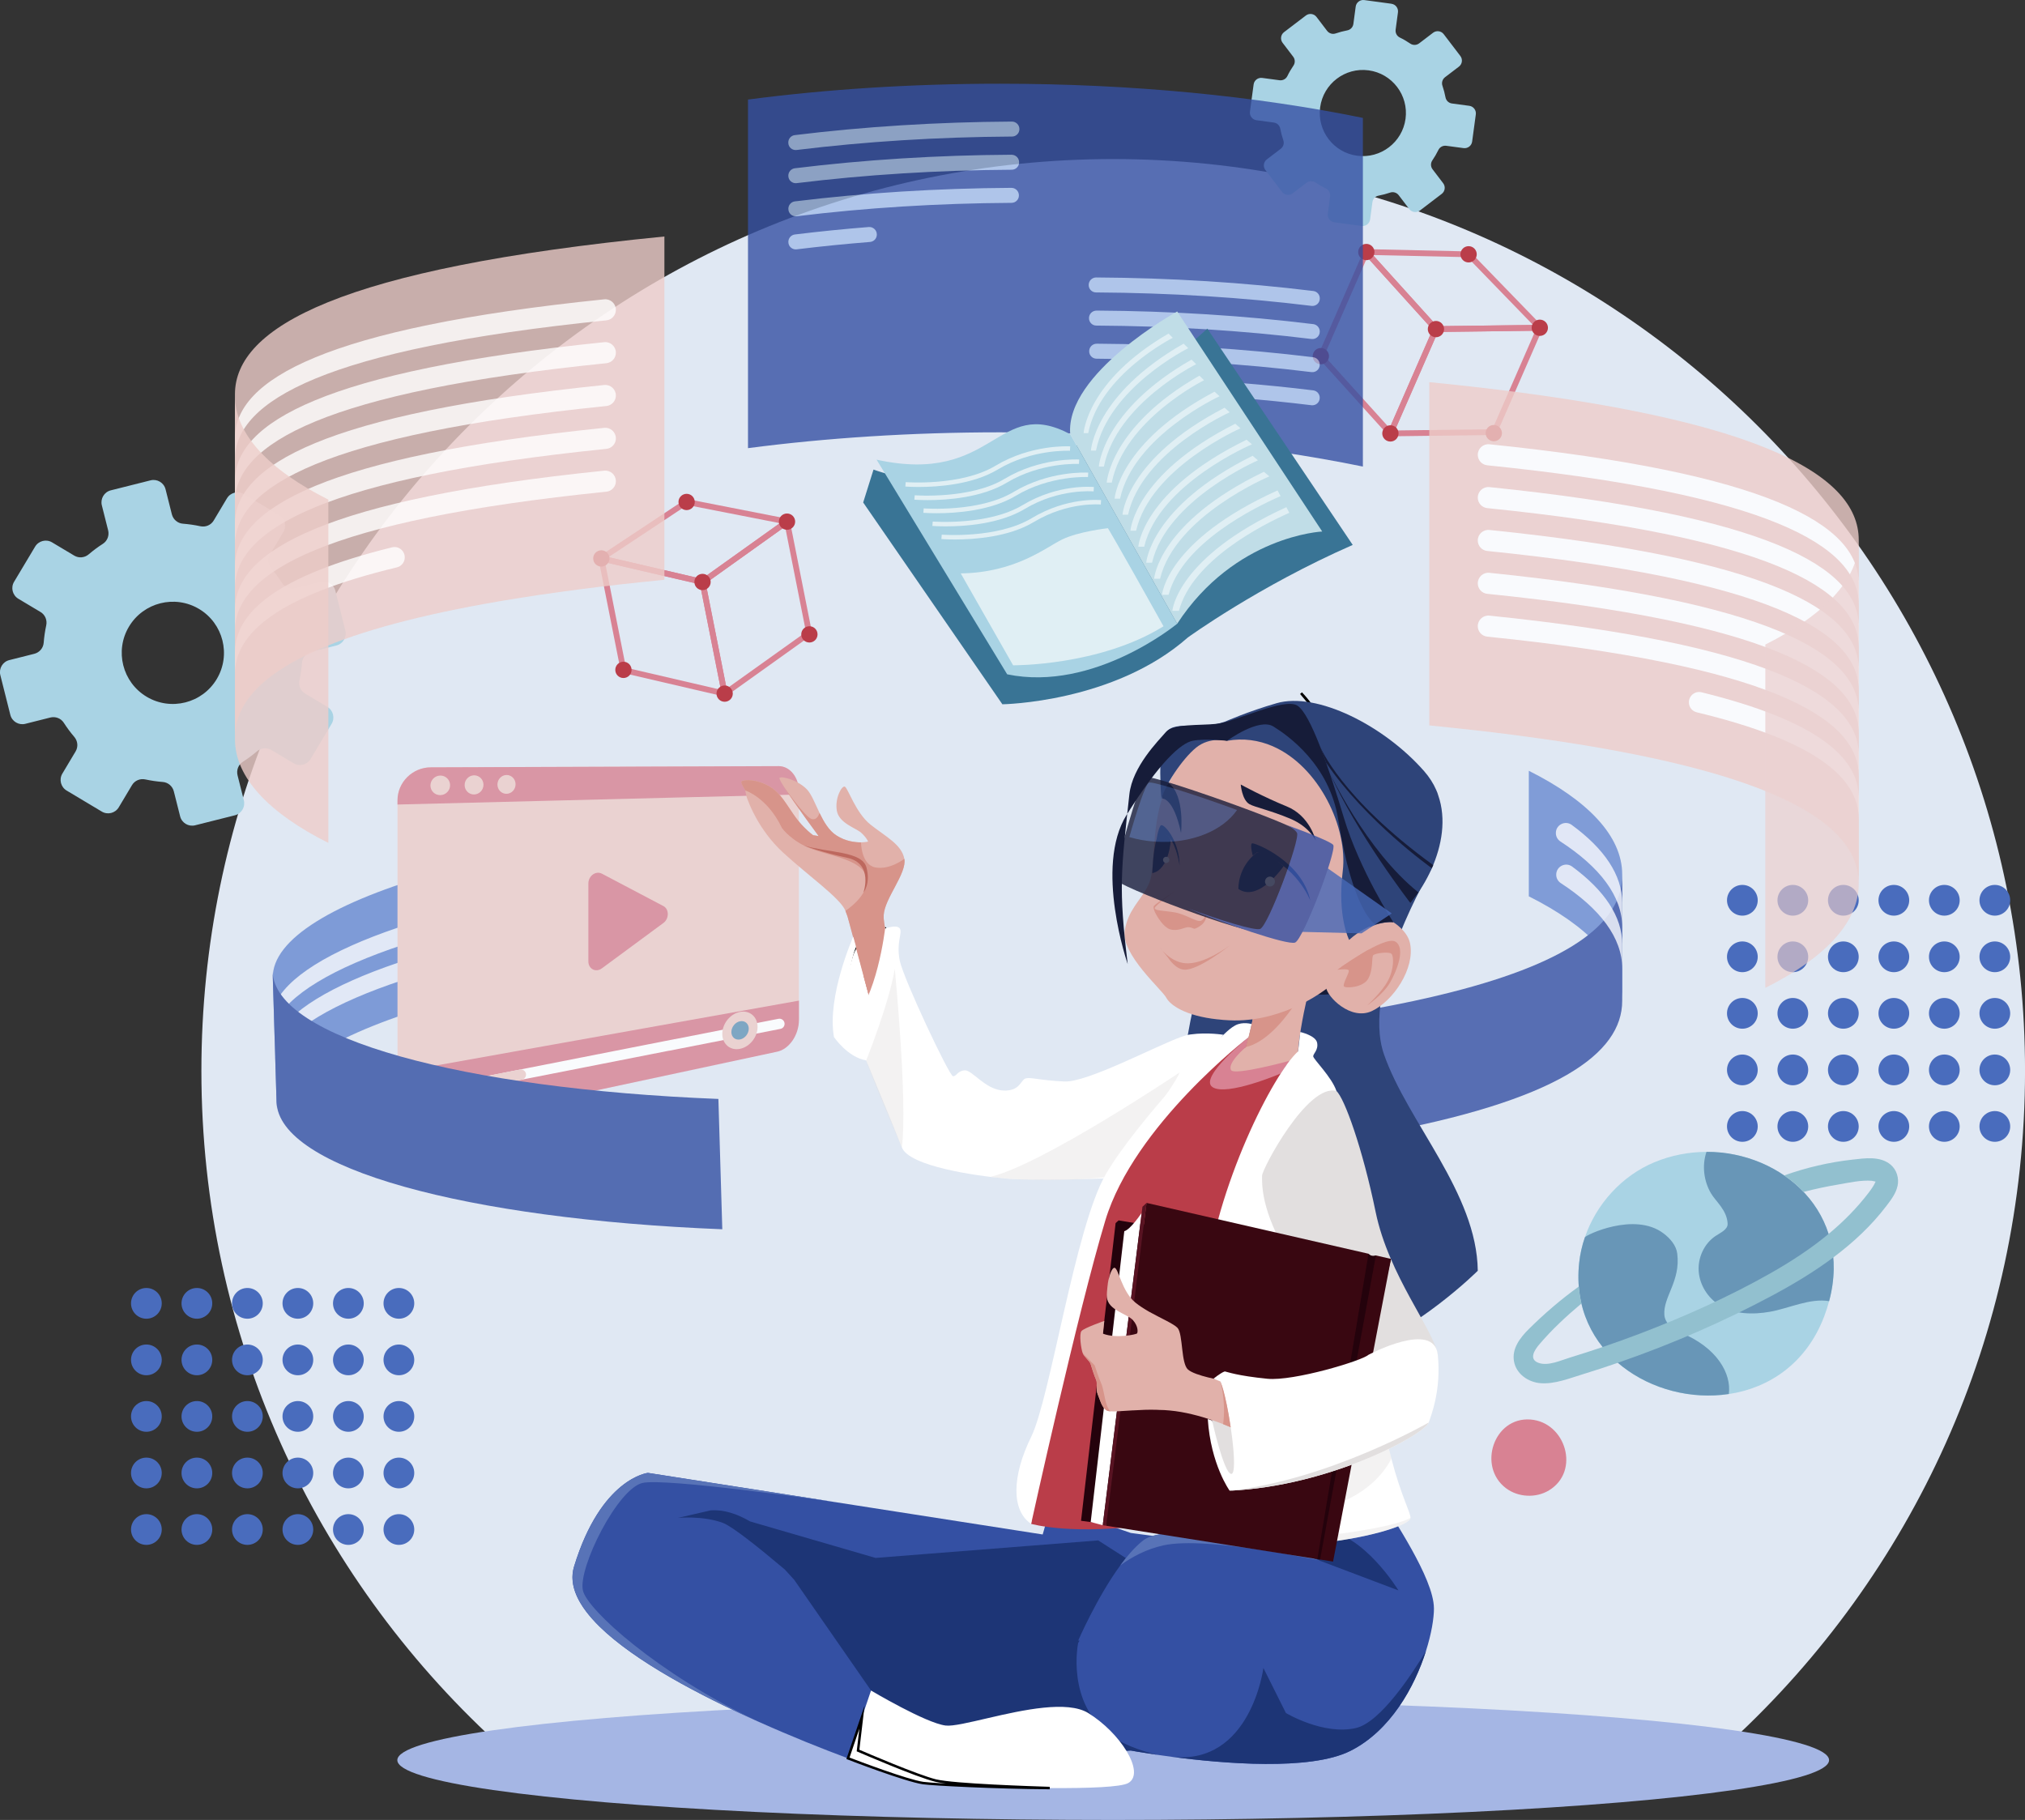 <?xml version="1.0" encoding="UTF-8"?><svg xmlns="http://www.w3.org/2000/svg" viewBox="0 0 611.43 549.54"><rect x="0" y="0" width="611.43" height="549.54" fill="#333333" stroke="none"/><defs><style>.cls-1{fill:#6896b7;}.cls-2{fill:#6889d0;}.cls-3,.cls-4{fill:#fff;}.cls-5{fill:#edcdc9;}.cls-6,.cls-7{fill:#ba3d49;}.cls-8{fill:#92c0cf;}.cls-9{fill:#a5b6e4;}.cls-10{fill:#a9d3e4;}.cls-11{fill:#a3bde7;}.cls-12{fill:#c0dde7;}.cls-13,.cls-14{fill:#d88293;}.cls-15{fill:#e0eff4;}.cls-16{fill:#e1b1aa;}.cls-17{fill:#e0e8f3;}.cls-18,.cls-19{fill:#d7948a;}.cls-20,.cls-21{fill:#161c39;}.cls-22{fill:#1d3576;}.cls-23{fill:#4668b7;}.cls-24{fill:#3450a3;}.cls-25{fill:#2e4479;}.cls-26{fill:#397495;}.cls-27{fill:#5873b7;}.cls-28{fill:#496cbd;}.cls-29{mix-blend-mode:color-dodge;}.cls-30{opacity:.81;}.cls-31{opacity:.8;}.cls-32{fill:#390711;}.cls-32,.cls-33,.cls-34,.cls-21,.cls-35,.cls-19,.cls-14,.cls-36,.cls-7,.cls-4{fill-rule:evenodd;}.cls-33{fill:#581322;}.cls-34{fill:#24020c;}.cls-35{fill:#e2dfdf;}.cls-36{fill:#bd685e;}.cls-37{isolation:isolate;}.cls-38{mix-blend-mode:multiply;opacity:.4;}</style></defs><g class="cls-37"><g id="Layer_2"><g id="Articles"><path class="cls-17" d="m149.53,525.76h373.2c54.54-50.31,88.71-122.37,88.71-202.42,0-152.05-123.26-275.31-275.31-275.31S60.81,171.29,60.81,323.34c0,80.05,34.17,152.12,88.71,202.42Z"/><circle class="cls-28" cx="526.09" cy="271.84" r="4.64"/><circle class="cls-28" cx="526.09" cy="288.91" r="4.64"/><circle class="cls-28" cx="526.09" cy="305.98" r="4.64"/><circle class="cls-28" cx="526.09" cy="323.06" r="4.64"/><circle class="cls-28" cx="526.09" cy="340.13" r="4.64"/><circle class="cls-28" cx="541.33" cy="271.84" r="4.64"/><circle class="cls-28" cx="541.33" cy="288.91" r="4.64"/><circle class="cls-28" cx="541.33" cy="305.98" r="4.64"/><circle class="cls-28" cx="541.33" cy="323.06" r="4.64"/><circle class="cls-28" cx="541.33" cy="340.13" r="4.64"/><circle class="cls-28" cx="556.58" cy="271.84" r="4.64"/><circle class="cls-28" cx="556.58" cy="288.91" r="4.64"/><circle class="cls-28" cx="556.58" cy="305.98" r="4.64"/><circle class="cls-28" cx="556.58" cy="323.06" r="4.64"/><circle class="cls-28" cx="556.58" cy="340.13" r="4.64"/><circle class="cls-28" cx="571.83" cy="271.84" r="4.64"/><circle class="cls-28" cx="571.83" cy="288.91" r="4.64"/><circle class="cls-28" cx="571.83" cy="305.98" r="4.64"/><circle class="cls-28" cx="571.83" cy="323.06" r="4.64"/><circle class="cls-28" cx="571.83" cy="340.13" r="4.64"/><circle class="cls-28" cx="587.07" cy="271.84" r="4.64"/><circle class="cls-28" cx="587.07" cy="288.91" r="4.64"/><circle class="cls-28" cx="587.07" cy="305.98" r="4.64"/><circle class="cls-28" cx="587.07" cy="323.06" r="4.64"/><circle class="cls-28" cx="587.07" cy="340.13" r="4.64"/><circle class="cls-28" cx="602.32" cy="271.84" r="4.64"/><circle class="cls-28" cx="602.32" cy="288.91" r="4.64"/><circle class="cls-28" cx="602.32" cy="305.98" r="4.64"/><circle class="cls-28" cx="602.32" cy="323.06" r="4.64"/><circle class="cls-28" cx="602.32" cy="340.13" r="4.64"/><ellipse class="cls-9" cx="336.12" cy="531.48" rx="216.15" ry="18.06"/><circle class="cls-28" cx="44.2" cy="393.55" r="4.64"/><circle class="cls-28" cx="44.2" cy="410.62" r="4.64"/><circle class="cls-28" cx="44.2" cy="427.69" r="4.64"/><circle class="cls-28" cx="44.2" cy="444.77" r="4.64"/><circle class="cls-28" cx="44.2" cy="461.84" r="4.64"/><circle class="cls-28" cx="59.45" cy="393.55" r="4.64"/><circle class="cls-28" cx="59.45" cy="410.62" r="4.64"/><circle class="cls-28" cx="59.45" cy="427.69" r="4.64"/><circle class="cls-28" cx="59.45" cy="444.77" r="4.64"/><circle class="cls-28" cx="59.45" cy="461.84" r="4.64"/><circle class="cls-28" cx="74.7" cy="393.55" r="4.64"/><circle class="cls-28" cx="74.7" cy="410.62" r="4.64"/><circle class="cls-28" cx="74.7" cy="427.69" r="4.64"/><circle class="cls-28" cx="74.7" cy="444.77" r="4.64"/><circle class="cls-28" cx="74.7" cy="461.84" r="4.64"/><circle class="cls-28" cx="89.94" cy="393.55" r="4.64"/><circle class="cls-28" cx="89.94" cy="410.62" r="4.64"/><circle class="cls-28" cx="89.94" cy="427.69" r="4.64"/><circle class="cls-28" cx="89.94" cy="444.77" r="4.64"/><circle class="cls-28" cx="89.94" cy="461.84" r="4.64"/><circle class="cls-28" cx="105.19" cy="393.55" r="4.64"/><circle class="cls-28" cx="105.19" cy="410.62" r="4.64"/><circle class="cls-28" cx="105.19" cy="427.69" r="4.64"/><circle class="cls-28" cx="105.19" cy="444.77" r="4.64"/><circle class="cls-28" cx="105.19" cy="461.84" r="4.64"/><circle class="cls-28" cx="120.44" cy="393.55" r="4.64"/><circle class="cls-28" cx="120.44" cy="410.62" r="4.64"/><circle class="cls-28" cx="120.44" cy="427.69" r="4.64"/><circle class="cls-28" cx="120.44" cy="444.77" r="4.64"/><circle class="cls-28" cx="120.44" cy="461.84" r="4.64"/><path class="cls-13" d="m219.92,210.6l-32.41-7.54-7.06-35.6,32.41,7.54,7.06,35.6Zm-30.92-8.99l28.67,6.67-6.31-31.83-28.67-6.67,6.31,31.83Z"/><path class="cls-13" d="m218.21,210.94l-7.06-35.6,27.08-19.34,7.06,35.6-27.08,19.34Zm-5.12-34.83l6.31,31.83,23.96-17.11-6.31-31.83-23.96,17.11Z"/><path class="cls-13" d="m212.3,176.67l-32.9-7.66,27.74-18.38,32.66,6.4-27.49,19.63Zm-28.56-8.44l28.18,6.56,23.55-16.82-27.97-5.48-23.76,15.74Z"/><circle class="cls-6" cx="207.32" cy="151.57" r="2.46"/><circle class="cls-6" cx="237.63" cy="157.51" r="2.46"/><circle class="cls-6" cx="244.39" cy="191.55" r="2.46"/><circle class="cls-6" cx="218.8" cy="209.44" r="2.46"/><circle class="cls-6" cx="212.12" cy="175.73" r="2.46"/><circle class="cls-6" cx="181.57" cy="168.62" r="2.46"/><circle class="cls-6" cx="188.24" cy="202.27" r="2.46"/><path class="cls-13" d="m420.08,132.46l-22.31-24.69,14.52-33.26,22.31,24.69-14.52,33.26Zm-20.25-25.03l19.74,21.85,12.99-29.74-19.74-21.85-12.99,29.74Z"/><path class="cls-13" d="m418.48,131.76l14.52-33.26,33.28-.42-14.52,33.26-33.28.42Zm15.67-31.52l-12.99,29.74,29.44-.37,12.99-29.74-29.44.37Z"/><path class="cls-13" d="m433.19,100.25l-22.65-25.07,33.27.75,23.16,23.89-33.78.43Zm-18.63-23.23l19.4,21.47,28.93-.37-19.84-20.47-28.49-.64Z"/><circle class="cls-6" cx="443.43" cy="76.79" r="2.46"/><circle class="cls-6" cx="464.93" cy="98.97" r="2.46"/><circle class="cls-6" cx="451.04" cy="130.78" r="2.46"/><circle class="cls-6" cx="419.82" cy="130.87" r="2.46"/><circle class="cls-6" cx="433.57" cy="99.37" r="2.46"/><circle class="cls-6" cx="412.55" cy="76.1" r="2.46"/><circle class="cls-6" cx="398.82" cy="107.54" r="2.46"/><g class="cls-30"><path class="cls-2" d="m82.37,295.38s0,.06.01.09l1.18,39.24c-.35-11.82,18.75-23.13,50.16-32.01l-1.18-39.34c-31.42,8.87-50.53,20.19-50.17,32.01Z"/><g class="cls-31"><path class="cls-3" d="m120.05,280.13c-20.47,6.95-33.81,15.07-37.24,23.6.07,1.76.12,3.53.16,5.29,3.81-8.61,17.7-16.79,38.8-23.76,1.14-.38,1.91-1.46,1.88-2.66h0c-.06-1.82-1.87-3.07-3.6-2.48Z"/></g><g class="cls-31"><path class="cls-3" d="m120.05,290.74c-19.98,6.79-33.14,14.69-36.95,23,.01,1.86,0,3.72,0,5.58,4.02-8.49,17.83-16.56,38.67-23.43,1.14-.38,1.91-1.46,1.88-2.66h0c-.06-1.83-1.87-3.07-3.6-2.48Z"/></g><path class="cls-5" d="m241.22,238.94v68.43c0,4.21-2.71,8.21-6.11,8.94l-105.04,22.48c-5.5,1.18-10.05-2.31-10.05-7.81v-89.3c0-5.5,4.55-9.97,10.05-9.99l105.04-.36c3.4-.01,6.11,3.4,6.11,7.61Z"/><path class="cls-13" d="m241.22,238.94v.95l-121.2,3.04v-1.24c0-5.5,4.55-9.97,10.05-9.99l105.04-.36c3.4-.01,6.11,3.4,6.11,7.61Z"/><path class="cls-5" d="m135.9,237.1c0,1.62-1.31,2.96-2.95,2.99-1.64.03-2.98-1.27-2.98-2.91s1.34-2.98,2.98-3c1.63-.01,2.95,1.29,2.95,2.91Z"/><path class="cls-5" d="m145.98,236.96c0,1.59-1.26,2.9-2.83,2.93-1.58.03-2.86-1.25-2.86-2.85s1.29-2.92,2.86-2.93c1.57-.01,2.83,1.26,2.83,2.85Z"/><path class="cls-5" d="m155.67,236.82c0,1.56-1.21,2.84-2.72,2.87-1.51.03-2.75-1.22-2.75-2.8s1.23-2.86,2.75-2.88c1.5-.01,2.72,1.24,2.72,2.8Z"/><path class="cls-13" d="m181.73,263.8l18.6,9.8c1.74.92,1.74,3.8,0,5.08l-18.6,13.72c-1.83,1.35-4.08.19-4.08-2.11v-23.51c0-2.31,2.25-3.94,4.08-2.97Z"/><path class="cls-13" d="m234.66,317.56l-103.87,22.23c-5.89,1.26-10.76-2.48-10.76-8.38v-7.6l121.2-21.67v5.83c0,4.52-2.91,8.81-6.56,9.59Z"/><path class="cls-3" d="m236.87,308.85c-.17-.84-.98-1.38-1.82-1.22l-31.31,6.15s0-.02,0-.02l-59.56,11.72c-.84.16-1.39.98-1.22,1.82.15.74.79,1.25,1.52,1.25.1,0,.2,0,.3-.03l57.22-11.26s0,.01,0,.02l33.65-6.61c.84-.16,1.39-.98,1.22-1.82Z"/><path class="cls-5" d="m129.48,331.49c-.73,0-1.37-.51-1.52-1.25-.16-.84.38-1.65,1.22-1.82l27.8-5.46c.84-.17,1.65.38,1.82,1.22.16.84-.38,1.65-1.22,1.82l-27.8,5.46c-.1.02-.2.03-.3.03Z"/><path class="cls-5" d="m228.74,310.08c0,3.04-2.34,6-5.27,6.61-2.96.62-5.38-1.4-5.38-4.52s2.43-6.08,5.38-6.63c2.92-.54,5.27,1.5,5.27,4.54Z"/><path class="cls-1" d="m226.08,310.6c0,1.51-1.16,2.97-2.61,3.26-1.45.29-2.64-.7-2.64-2.23s1.18-2.99,2.64-3.26c1.44-.28,2.61.73,2.61,2.23Z"/><path class="cls-24" d="m82.32,293.39l1.18,39.34c.6,20.1,57.37,35.37,134.59,38.45l-1.18-39.35c-77.22-3.07-133.99-18.35-134.59-38.44Z"/></g><path class="cls-10" d="m84.26,155.54l-10.62-6.35c-1.77-1.06-4.06-.48-5.12,1.29l-4,6.7c-.83,1.39-2.45,2.06-4.03,1.72-1.75-.38-3.5-.63-5.27-.77-1.6-.12-2.94-1.28-3.33-2.84l-1.9-7.54c-.5-2-2.53-3.21-4.53-2.71l-12,3.02c-2,.5-3.21,2.53-2.71,4.53l1.9,7.54c.39,1.56-.23,3.21-1.59,4.08-1.49.95-2.91,2.01-4.27,3.17-1.23,1.05-2.98,1.22-4.37.39l-6.7-4c-1.77-1.06-4.06-.48-5.12,1.29l-6.35,10.62c-1.06,1.77-.48,4.06,1.29,5.12l6.7,4c1.39.83,2.06,2.45,1.72,4.03-.38,1.75-.63,3.5-.77,5.26-.12,1.6-1.28,2.94-2.84,3.33l-7.54,1.9c-2,.5-3.21,2.53-2.71,4.53l3.02,12c.5,2,2.53,3.21,4.53,2.71l7.54-1.9c1.56-.39,3.21.23,4.08,1.59.95,1.49,2.01,2.91,3.17,4.27,1.05,1.23,1.22,2.98.39,4.37l-4,6.7c-1.06,1.77-.48,4.06,1.29,5.12l10.62,6.35c1.77,1.06,4.06.48,5.12-1.29l4-6.7c.83-1.39,2.45-2.06,4.03-1.72,1.75.38,3.5.63,5.27.77,1.6.12,2.94,1.28,3.33,2.84l1.9,7.53c.5,2,2.53,3.21,4.53,2.71l12-3.02c2-.5,3.21-2.53,2.71-4.53l-1.9-7.54c-.39-1.56.23-3.21,1.59-4.08,1.49-.95,2.91-2.01,4.27-3.17,1.23-1.05,2.98-1.22,4.37-.39l6.7,4c1.77,1.06,4.06.48,5.12-1.29l6.35-10.62c1.06-1.77.48-4.06-1.29-5.12l-6.7-4c-1.39-.83-2.06-2.45-1.72-4.03.38-1.75.63-3.5.77-5.27.12-1.6,1.28-2.94,2.84-3.33l7.54-1.9c2-.5,3.21-2.53,2.71-4.53l-3.02-12c-.5-2-2.53-3.21-4.53-2.71l-7.53,1.9c-1.56.39-3.21-.23-4.08-1.59-.95-1.49-2.01-2.91-3.17-4.27-1.05-1.23-1.22-2.98-.39-4.37l4-6.7c1.06-1.77.48-4.06-1.29-5.12Zm-24.15,28.34c7.31,4.37,9.7,13.86,5.33,21.17-4.37,7.31-13.86,9.7-21.17,5.33-7.31-4.37-9.7-13.86-5.33-21.17,4.37-7.31,13.86-9.7,21.17-5.33Z"/><path class="cls-10" d="m420.13,1.13L411.93.02c-1.26-.17-2.42.71-2.59,1.97l-.7,5.23c-.13.98-.87,1.77-1.84,1.95-1.2.23-2.38.54-3.52.93-.94.32-1.97,0-2.57-.78l-3.2-4.2c-.77-1.01-2.21-1.21-3.22-.43l-6.59,5.02c-1.01.77-1.2,2.21-.43,3.22l3.2,4.2c.6.79.63,1.87.07,2.69-.68,1-1.3,2.05-1.83,3.15-.43.89-1.39,1.39-2.37,1.26l-5.23-.7c-1.26-.17-2.42.71-2.59,1.97l-1.11,8.21c-.17,1.26.71,2.42,1.97,2.59l5.23.7c.98.13,1.77.87,1.95,1.84.23,1.2.54,2.38.93,3.52.32.94,0,1.97-.78,2.57l-4.2,3.2c-1.01.77-1.2,2.21-.43,3.22l5.02,6.59c.77,1.01,2.21,1.2,3.22.43l4.2-3.2c.79-.6,1.87-.63,2.69-.07,1,.68,2.05,1.3,3.15,1.83.89.43,1.39,1.39,1.26,2.37l-.7,5.23c-.17,1.26.71,2.42,1.97,2.59l8.21,1.11c1.26.17,2.42-.71,2.59-1.97l.7-5.23c.13-.98.87-1.77,1.84-1.95,1.2-.23,2.38-.54,3.52-.93.94-.32,1.97,0,2.57.78l3.2,4.2c.77,1.01,2.21,1.2,3.22.43l6.58-5.02c1.01-.77,1.2-2.21.43-3.22l-3.2-4.2c-.6-.79-.63-1.87-.07-2.69.68-1,1.3-2.05,1.83-3.15.43-.89,1.39-1.39,2.37-1.26l5.23.7c1.26.17,2.42-.71,2.59-1.97l1.11-8.21c.17-1.26-.71-2.42-1.97-2.59l-5.23-.7c-.98-.13-1.77-.87-1.95-1.84-.23-1.2-.54-2.38-.93-3.52-.32-.94,0-1.97.78-2.57l4.2-3.2c1.01-.77,1.2-2.21.43-3.22l-5.02-6.58c-.77-1.01-2.21-1.2-3.22-.43l-4.2,3.2c-.79.6-1.87.63-2.69.07-1-.68-2.05-1.3-3.15-1.83-.89-.43-1.39-1.39-1.26-2.37l.7-5.23c.17-1.26-.71-2.42-1.97-2.59Zm-6.89,20.11c7.11.96,12.11,7.52,11.15,14.63-.96,7.11-7.52,12.11-14.63,11.15-7.11-.96-12.11-7.52-11.15-14.63.96-7.11,7.52-12.11,14.63-11.15Z"/><g class="cls-31"><path class="cls-24" d="m225.85,30.06v105.26c23.63-3.09,49.27-4.78,76.05-4.78,40.04,0,77.51,3.76,109.61,10.34V35.6c-32.09-6.56-69.57-10.32-109.61-10.32-26.78,0-52.42,1.69-76.05,4.78Z"/><path class="cls-11" d="m305.54,36.71c-22.52.13-44.54,1.51-65.57,4.09-1.13.14-1.96,1.1-1.95,2.24,0,.02,0,.03,0,.05,0,1.34,1.16,2.36,2.49,2.2,20.86-2.56,42.71-3.93,65.07-4.06,1.22,0,2.21-.99,2.22-2.2,0-.02,0-.03,0-.05.01-1.25-1.01-2.27-2.26-2.27Z"/><path class="cls-11" d="m305.45,46.72c-22.48.13-44.47,1.51-65.46,4.09-1.12.14-1.96,1.1-1.96,2.23v.05c0,1.34,1.17,2.37,2.5,2.21,20.83-2.56,42.65-3.92,64.96-4.05,1.22,0,2.21-.99,2.22-2.2,0-.02,0-.03,0-.05.01-1.25-1.01-2.27-2.26-2.27Z"/><path class="cls-11" d="m305.38,56.72c-22.46.14-44.41,1.51-65.38,4.09-1.12.14-1.96,1.1-1.96,2.23v.05c0,1.34,1.17,2.37,2.5,2.21,20.81-2.56,42.6-3.92,64.89-4.05,1.22,0,2.22-.99,2.22-2.22,0-.02,0-.03,0-.05,0-1.24-1.01-2.26-2.26-2.25Z"/><path class="cls-11" d="m262.32,68.55c-7.54.6-14.99,1.35-22.32,2.25-1.12.14-1.96,1.1-1.96,2.23v.05c0,1.34,1.17,2.37,2.5,2.21,7.27-.89,14.66-1.63,22.15-2.23,1.15-.09,2.05-1.04,2.06-2.2,0-.02,0-.03,0-.05.01-1.31-1.11-2.36-2.43-2.26Z"/><path class="cls-11" d="m330.98,83.78c22.52.13,44.54,1.51,65.57,4.09,1.13.14,1.96,1.1,1.95,2.24,0,.02,0,.03,0,.05,0,1.34-1.16,2.36-2.49,2.2-20.86-2.56-42.71-3.93-65.07-4.06-1.22,0-2.21-.99-2.22-2.2,0-.02,0-.03,0-.05-.01-1.25,1.01-2.27,2.26-2.27Z"/><path class="cls-11" d="m331.07,93.78c22.48.13,44.47,1.51,65.46,4.09,1.12.14,1.96,1.1,1.96,2.23v.05c0,1.34-1.17,2.37-2.5,2.21-20.83-2.56-42.65-3.92-64.96-4.05-1.22,0-2.21-.99-2.22-2.2,0-.02,0-.03,0-.05-.01-1.25,1.01-2.27,2.26-2.27Z"/><path class="cls-11" d="m331.14,103.78c22.46.14,44.41,1.51,65.38,4.09,1.12.14,1.96,1.1,1.96,2.23v.05c0,1.34-1.17,2.37-2.5,2.21-20.81-2.56-42.6-3.92-64.89-4.05-1.22,0-2.22-.99-2.22-2.22,0-.02,0-.03,0-.05,0-1.24,1.01-2.26,2.26-2.25Z"/><path class="cls-11" d="m374.2,115.62c7.54.6,14.99,1.35,22.32,2.25,1.12.14,1.96,1.1,1.96,2.23v.05c0,1.34-1.17,2.37-2.5,2.21-7.27-.89-14.66-1.63-22.15-2.23-1.15-.09-2.05-1.04-2.06-2.2,0-.01,0-.03,0-.05-.01-1.31,1.11-2.36,2.43-2.26Z"/></g><g class="cls-31"><path class="cls-5" d="m431.56,115.4v103.64c2.2.21,4.36.44,6.5.67,8.74.91,16.93,1.89,24.59,2.96,4.81.65,9.4,1.33,13.81,2.05,12.55,2.02,23.45,4.24,32.88,6.62,37.94,9.59,51.89,21.92,51.89,35.37v-103.66c0-20.28-31.73-38.03-129.66-47.66Z"/><path class="cls-3" d="m446.2,137.33h0c0,1.64,1.25,3.01,2.88,3.17,84.62,8.62,112.14,24.21,112.14,42v-6.42c0-17.74-27.39-33.31-111.51-41.93-1.88-.19-3.51,1.29-3.51,3.17Z"/><path class="cls-3" d="m446.2,150.26h0c0,1.64,1.25,3.01,2.88,3.17,84.62,8.62,112.14,24.21,112.14,42v-6.42c0-17.74-27.39-33.31-111.51-41.93-1.88-.19-3.51,1.29-3.51,3.17Z"/><path class="cls-3" d="m446.2,163.2h0c0,1.64,1.25,3.01,2.88,3.17,84.62,8.62,112.14,24.21,112.14,42v-6.42c0-17.74-27.39-33.31-111.51-41.93-1.88-.19-3.51,1.29-3.51,3.17Z"/><path class="cls-3" d="m446.2,176.14h0c0,1.64,1.25,3.01,2.88,3.17,84.62,8.62,112.14,24.21,112.14,42v-6.42c0-17.74-27.39-33.31-111.51-41.93-1.88-.19-3.51,1.29-3.51,3.17Z"/><path class="cls-3" d="m446.2,189.07h0c0,1.64,1.25,3.01,2.88,3.17,84.62,8.62,112.14,24.21,112.14,42v-6.42c0-17.74-27.39-33.31-111.51-41.93-1.88-.19-3.51,1.29-3.51,3.17Z"/><path class="cls-3" d="m509.95,212.07c-.02-2.02,1.88-3.52,3.84-3.03,34.71,8.56,47.42,19.63,47.42,31.72v6.42c0-12.26-13.07-23.48-48.88-32.09-1.38-.33-2.37-1.55-2.38-2.96,0-.02,0-.04,0-.06Z"/><g class="cls-31"><path class="cls-5" d="m533.02,194.63v103.66c17.78-8.9,28.2-19.68,28.2-31.31v-103.66c0,11.61-10.42,22.4-28.2,31.31Z"/></g></g><path class="cls-10" d="m552.28,392.89c-.4,1.51-.89,3.04-1.48,4.6-5.4,14.21-16.66,21.63-28.81,23.45-22.53,3.41-48.13-12.36-45.18-39.63.28-2.62.86-5.2,1.72-7.67,3.43-10.06,11.21-18.65,21.06-22.72,5.09-2.1,10.42-3.1,15.66-3.11,22.9-.05,44.12,18.58,37.03,45.09Z"/><path class="cls-1" d="m515.26,347.8c-1.41,4.1-.82,8.86,1.38,12.57,1.42,2.41,4.81,5.03,5,9.11.09,1.82-2.2,2.74-3.71,3.77-3.4,2.31-5.33,6.56-5.02,10.67s2.74,7.95,6.22,10.15c4.44,2.81,10.1,2.93,15.28,2.02,5.74-1,12.01-4.18,17.88-3.2,7.1-26.51-14.12-45.14-37.03-45.09Zm-7.89,54.56c-2.3-.94-4.64-2.83-4.83-5.31-.42-5.42,4.95-10.2,3.89-18.53-.32-2.52-2.18-4.62-4.22-6.15-8.72-6.51-23.43.55-23.67,1.25-.86,2.47-1.44,5.05-1.72,7.67-2.95,27.27,22.65,43.05,45.18,39.63.82-6.07-3.43-14.02-14.62-18.57Z"/><path class="cls-8" d="m572.94,358.11c-.48,2.27-1.98,4.22-3.37,6.04-4.53,5.96-10.02,11.05-16.01,15.53-5.86,4.38-12.17,8.15-18.56,11.57-14.65,7.84-29.97,14.49-45.65,19.95-.29.1-.58.21-.86.3-3.52,1.22-7.06,2.38-10.62,3.47-4.06,1.24-8.41,3.01-12.7,2.69-3.71-.28-7.34-2.76-8.03-6.57-.71-3.89,1.86-7.18,4.44-9.75,4.7-4.66,9.73-8.99,15.13-12.87.14,1.77.42,3.48.79,5.13-4.55,3.81-8.97,7.91-12.78,12.41-1.43,1.69-3.17,4.44-.17,5.51,2.92,1.06,6.78-.79,9.57-1.63,3.27-1.01,6.54-2.05,9.78-3.15,3.83-1.29,7.63-2.67,11.4-4.1,13.44-5.14,26.69-11.05,39.23-18.15,6.16-3.49,12.16-7.39,17.61-11.91,4.48-3.71,8.59-7.85,12.14-12.52.8-1.06,1.54-2.1,2.04-3.28t-.03,0c-.34-.04-.59-.17-1.09-.23-3.1-.29-6.93.56-10.11,1.11-3.53.59-7.06,1.34-10.53,2.25-1.74-1.87-3.72-3.53-5.86-4.98,6.67-2.37,13.56-3.99,20.65-4.78,3.75-.43,8.36-1.12,11.5,1.52,1.86,1.57,2.6,4.09,2.1,6.45Z"/><path class="cls-13" d="m454.72,449.37c3.67,2.77,9.05,3.04,12.98.65,9.53-5.78,5.06-20.58-5.58-21.39-11.06-.84-16.09,14.17-7.4,20.74Z"/><g class="cls-31"><path class="cls-2" d="m461.61,270.65v-37.91c17.78,8.9,28.2,19.68,28.2,31.31v37.91c0-11.61-10.42-22.4-28.2-31.31Z"/><path class="cls-24" d="m437.93,299.67c-6.98,1.77-14.77,3.44-23.44,5.01.04,12.63.08,25.26.11,37.89,55.68-10.1,75.21-24.45,75.21-40.36v-37.91c0,13.45-13.95,25.78-51.89,35.37Z"/><g class="cls-31"><path class="cls-3" d="m469.78,251.54v.08c.02,1,.54,1.93,1.39,2.48,11.89,7.72,18.65,16.52,18.65,25.87v-7.36c0-8.42-5.48-16.39-15.25-23.53-2-1.46-4.82-.01-4.79,2.47Z"/></g><g class="cls-31"><path class="cls-3" d="m469.89,264.1s0,.05,0,.07c0,1.01.54,1.95,1.39,2.5,11.83,7.71,18.54,16.48,18.54,25.8v-7.36c0-8.39-5.44-16.33-15.13-23.45-1.99-1.46-4.81-.03-4.8,2.44Z"/></g></g><g class="cls-29"><path class="cls-3" d="m392.84,209.31c1.23,1.27,2.18,2.47,2.84,3.4l-2.84-3.4Z"/><path d="m395.39,212.95l-2.84-3.4.56-.5c1.03,1.06,2,2.22,2.87,3.44l-.59.46Z"/></g><path class="cls-24" d="m432.97,485.6c0,3.1-.76,7.71-2.39,12.85-3.44,10.92-10.76,24.18-22.87,30.25-12.12,6.06-38.37,3.82-53.95,1.77-1.59-.21-3.07-.42-4.41-.61h-.02c-4.85-.72-7.9-1.28-7.9-1.28l-1.31.08-25.75,1.47-36.27,2.07-15.23.87-.76.05s-2.09-.72-5.63-2.02c-.29-.11-.44-.17-.44-.17-1.74-.65-3.8-1.43-6.12-2.33-2.06-.81-4.33-1.7-6.75-2.68-.03-.02-.06-.02-.09-.04h0c-4.34-1.77-9.17-3.81-14.21-6.07-.06-.02-.13-.05-.19-.08-17.28-7.75-36.95-18.05-47.73-28.65,0,0,0,0,0,0-6.16-6.07-9.4-12.24-7.61-18.08,8.17-26.75,22.29-28.25,22.29-28.25l56.4,8.8c.17.02.3.05.38.05l.1.02,62.32,9.72,2.52-8.82,24.07,8.36,6.68.89,4.65.62,23.42,1.51.64-.17.2-.05,41.46-11.1c1.36,3.14,14.49,21.82,14.49,31.06Z"/><path class="cls-22" d="m335.38,524.04c3.63,2.62,8.6,4.49,13.94,5.82-4.85-.72-7.9-1.28-7.9-1.28l-63.33,3.62-38.26-55.14-2.86-3.14c-7.73-6.53-15.82-13-18.68-14.07-6.04-2.27-13.6-1.51-13.6-1.51l9.82-2.27c3.94-.32,8.03,1.02,12,3.34l37.85,11.01,67.23-5.29,9.16,5.86-15.21,25.11s-3.78,18.13,9.82,27.95Z"/><path class="cls-24" d="m401.86,471.92l-.02.08-5.43,20.05-4.37,16.13-30.31-5.85s-.02,0-.04,0l-1.73-.34-33.37-6.44-1.03-.2s5.66-13.05,12.68-22.65c.02-.02.02-.04.04-.05,2.08-2.83,4.27-5.36,6.47-7.15.15-.12.31-.24.46-.36.76-.58,1.75-1.03,2.91-1.37,5.2-1.52,14.07-.75,23.11.81,0,0,.02,0,.04,0,1.93.33,3.86.69,5.76,1.09,12.36,2.52,23.64,5.91,24.75,6.25.03,0,.05,0,.07.02.02,0,.02,0,.02,0Z"/><path class="cls-27" d="m401.77,471.89c-1.98-.44-37.31-8.2-50.52-5.26-5.01,1.11-9.42,3.42-13.01,6.06,2.09-2.85,4.29-5.39,6.5-7.21.15-.12.31-.24.46-.36,9.57-7.36,54.3,6.08,56.56,6.78Z"/><path class="cls-22" d="m430.58,498.45c-3.44,10.92-10.76,24.18-22.87,30.25-12.12,6.06-38.37,3.82-53.95,1.77,23.93,2.64,27.71-26.82,27.71-26.82l6.8,13.6s11.33,6.8,21.15,4.53c7.38-1.71,16.91-16.22,21.17-23.32Z"/><path class="cls-27" d="m228.69,519.72c-27.16-12.18-60.26-30.66-55.34-46.74,8.17-26.75,22.29-28.25,22.29-28.25l56.4,8.8c-5.14-.74-50.78-7.21-57.91-5.78-7.55,1.51-19.64,25.68-18.13,32.48,1.31,5.89,22.81,25.28,52.69,39.49Z"/><path class="cls-3" d="m340.67,538.39c-2.17,1.24-12.07,1.59-23.38,1.52-.08,0-.18,0-.32,0-4.57-.03-9.36-.13-13.95-.26-11.68-.35-22.07-.93-24.29-1.25-4.79-.69-19.53-6.27-22.25-7.31-.29-.11-.44-.17-.44-.17l4.23-12.42h0s2.73-8.04,2.73-8.04c0,0,16.47,9.81,22.52,10.57,2.18.27,7.09-.92,12.95-2.28h0c10.42-2.42,23.82-5.36,30.1-1.5,4.79,2.95,9.04,7.33,11.53,11.41,2.61,4.28,3.26,8.2.56,9.74Z"/><g class="cls-29"><path class="cls-3" d="m316.98,539.9c-16.2-.11-35.15-1.07-38.25-1.51-5.29-.76-22.68-7.48-22.68-7.48l4.23-12.42-1.19,10.08s17.37,7.55,23.42,9.06c5.57,1.39,30.59,2.15,34.47,2.27Z"/><path d="m316.97,540.28c-16.42-.11-35.17-1.07-38.3-1.51-5.27-.75-22.05-7.22-22.77-7.5l-.34-.13,5.49-16.11-1.57,13.31c2.17.94,17.56,7.55,23.1,8.93,5.39,1.34,29.59,2.11,34.39,2.26v.75Zm-60.46-9.58c2.44.94,17.48,6.65,22.27,7.33.97.14,3.45.32,6.89.52-1.37-.17-2.49-.35-3.26-.54-6-1.5-22.77-8.78-23.48-9.08l-.26-.11.81-6.84-2.97,8.73Z"/></g><path class="cls-22" d="m390.27,468.14l31.98,12.09s-10.58-17.37-22.66-18.13c-12.09-.76-21.91,3.02-21.91,3.02l12.58,3.02Z"/><path class="cls-25" d="m401.53,265.55s-21.6,35.76-14.44,56.26c7.16,20.49,17.86,40.9,18.13,64.4,0,0-8.38,19.42-28.74,26.28,0,0,5.26-8.99,1.06-21.56-4.2-12.57-18.13-33.34-20.32-53.83-2.19-20.49,7.65-49.82,7.65-49.82l36.66-21.73Z"/><path class="cls-4" d="m267.25,280.36s-4.84.25-8.76,5.53c-3.91,5.29-3.66,25.74-3.66,25.74,0,0,9.82-4.56,12.42-14.13,2.61-9.56,0-17.15,0-17.15Z"/><path d="m254.46,312.22v-.58c0-.05-.06-5.2.36-10.92.57-7.73,1.71-12.8,3.37-15.05,3.97-5.37,8.83-5.67,9.04-5.68h.28s.09.25.09.25c.03.08,2.61,7.8,0,17.37-2.62,9.62-12.53,14.32-12.63,14.37l-.53.24Zm12.52-31.45c-.45.06-1.38.24-2.53.74-1.5.64-3.7,1.96-5.66,4.61-3.42,4.62-3.59,21.48-3.59,24.91,2.06-1.11,9.51-5.6,11.69-13.61,2.26-8.31.52-15.18.09-16.64Z"/><path class="cls-16" d="m225.05,238.68s.17,1.73.89,3.26c0,0,2.97,8.57,10.5,15.49,7.5,6.92,17.31,13.76,18.83,17.59l.61,1.64c1.99,6.32,6.46,24,6.46,24,0,0,.81.17,2.11-.06,1.87-.29,4.76-1.44,7.47-5.28,0,0-5.39-13.9-5.1-19.01.26-5.08,7.04-12.6,6.23-16.99-.81-4.36-5.65-6.69-10.21-10.33-4.56-3.63-6.84-11.19-7.79-11.48-.95-.26-3.03,3.61-2.37,7.33.69,3.75,5.71,5.16,7.33,6.6,1.64,1.47,2.11,2.68,2.11,2.68,0,0-.84.2-2.13.23-1.87,0-4.67-.32-7.41-2.08-2.31-1.47-3.84-4.15-5.13-6.81-1.36-2.83-2.45-5.68-3.81-7.1-2.65-2.77-7.64-4.15-8.28-3.46-.14.17.4,1.18,1.36,2.68l.06.12c3.17,4.96,10.41,14.74,10.41,14.74l-1.67-.26s-1.15-.78-2.77-2.45l-.03-.03c-.98-.98-2.13-2.34-3.26-4.01-3-4.41-4.47-7.15-8.39-8.91-3.92-1.79-6.84-1.24-7.18-.84-.37.43,1.18,2.71,1.18,2.71Z"/><path class="cls-19" d="m225.05,238.68s6.69,2.13,11.05,11.34c0,0,2.94,4.15,9.2,6.4,6.29,2.25,15.23,3.35,16.32,8.57,1.1,5.25-6.35,10.04-6.35,10.04l.61,1.64,6.46,24c1.87-.29,6.86-1.5,9.58-5.34,0,0-5.39-13.9-5.1-19.01.26-5.08,7.04-12.6,6.23-16.99,0,0-4.33,3.4-8.71,2.6-4.36-.81-4.36-7.56-4.36-7.56-1.87,0-4.67-.32-7.41-2.08-2.31-1.47-3.84-4.15-5.13-6.81-.29.89-.95,2.11-2.22,1.87-2.02-.35-8.51-9.75-8.51-9.75l.06.12c3.17,4.96,10.41,14.74,10.41,14.74l-1.67-.26s-1.15-.78-2.77-2.45l-.03-.03c-.98-.98-2.13-2.34-3.26-4.01-3-4.41-4.47-7.15-8.39-8.91-3.92-1.79-6.84-1.24-7.18-.84-.37.43,1.18,2.71,1.18,2.71Z"/><path class="cls-36" d="m260.68,269.55s2.26-2.63.94-7.62c-1.32-4.99-11.47-4.37-18.83-6.6,0,0,5.08,1.97,13.07,3.7,7.99,1.73,4.83,10.52,4.83,10.52Z"/><path class="cls-19" d="m267.25,280.36s-2.06,11.55-6.51,14.35l1.6,5.95s4.01-9.44,4.91-20.3Z"/><path class="cls-4" d="m251.82,313.15s4.1,6.09,9.72,7.04c0,0,8.59,20.65,10.79,26.3,2.19,5.65,22.12,8.54,31.15,9.35,9,.84,29.71,0,29.71,0l.06-.09.2-.26c2.62-3.43,24.37-31.55,35.97-43.03,0,0-4.79-.81-9.84-.12-.09.03-.14.03-.23.03-.17.03-.37.06-.55.09-.32.06-.72.17-1.18.32-.23.06-.43.14-.61.2-7.64,2.62-28.64,13.93-35.65,13.58-7.64-.37-9.98-1.33-11.59-.95-1.41.29-1.62,3.14-5.19,3.61-.52.09-1.12.12-1.79.06-5.34-.35-9.29-6.23-11.48-6.09-2.19.14-2.45,1.79-3.55,1.79s-14.88-29.25-16.07-34.84c-.35-1.62-.4-3.03-.35-4.21v-.03c.14-2.91.98-4.61.35-5.54-.55-.81-2.11-.61-3.23-.35-.69.14-1.21.35-1.21.35,0,0-2.45,21.57-10.5,28.58,0,0-1.96-13.9,1.73-23.04l-.84-3.06s-8.02,17.97-5.83,30.31Z"/><path class="cls-7" d="m311.34,460.13s12.85,3.73,37.39,0c24.54-3.73,64.44-2.09,64.44-2.09,0,0-20.44-106.85-17.89-130.83,2.55-23.98-18.23-14.05-18.23-14.05,0,0-30.55,21.37-43.94,50.6-13.39,29.24-21.77,96.36-21.77,96.36Z"/><path class="cls-25" d="m432.34,262.16s-21.6,35.76-14.44,56.26c7.16,20.49,28.03,41.79,28.3,65.29,0,0-18.55,18.53-38.91,25.39,0,0,5.26-8.99,1.06-21.56-4.2-12.57-18.13-33.34-20.32-53.83-2.19-20.49,7.65-49.82,7.65-49.82l36.66-21.73Z"/><path class="cls-16" d="m397.7,289.06s-5.84,20.74-5.84,30.72c0,0-16.21,9.38-21.13,6.1-4.92-3.28,5.45-9.71,5.45-9.71,0,0,1.43-4.14,2.56-11.21l18.96-15.89Z"/><path class="cls-21" d="m408.35,297.94s-6.39,3.88-13.36,1.79l2.7-10.67,1.78-2.87s2.89,2.98,7.81,3.3l1.06,8.45Z"/><g class="cls-38"><path class="cls-35" d="m356.15,323.84s-41.76,28.02-57.18,31.52c0,0,14.53,2.1,34.46.14,0,0,21.44-27.31,22.71-31.66Z"/></g><path class="cls-14" d="m386.7,324.15s-16.39,7-20.62,4.09c-4.24-2.9,10.97-15.08,10.97-15.08l-.86,2.99s-5.77,4.86-4.48,6.97c1.07,1.74,17.7-2.82,17.7-2.82l-2.7,3.85Z"/><path class="cls-4" d="m364.96,440.38c.23,2.13.49,4.15.75,6.06l.06.46c.61,4.21,1.24,7.84,1.82,10.67l.03.09c.69,3.29,1.33,5.45,1.79,6.11,2.31,3.29,15.72,3.66,30.28,2.02,14.57-1.64,26.19-5.42,26.19-7.47,0-1.73-2.77-6.43-5.77-17.88v-.03c-.43-1.62-.87-3.32-1.3-5.22-.12-.46-.2-.98-.32-1.47-3.55-16.38-12.03-73.35-12.03-73.35-.4-7.15-1.59-26.74-2.94-30.95-1.38-4.18-7.01-9.63-7.01-10.47,0-.81,1.62-1.9,1.18-4.1-.43-2.19-5.08-3.23-5.08-3.23l-.66,5.85c-7.38,6.55-24.86,40.64-28.15,71.24-1.79,16.7-.66,36.54,1.15,51.66Z"/><path class="cls-4" d="m377.96,309.23s-2.7-.86-5.02.41c-2.32,1.26-4.1,3.68-4.51,3.53-.41-.15-25.21,25.47-34.5,41.31-9.29,15.85-16.76,67.58-22.59,79.42-5.83,11.84-6.01,22.22,0,26.23,0,0,14.1-64.1,22.41-91.63,8.68-28.78,43.3-55.34,43.3-55.34l.91-3.94Z"/><path class="cls-35" d="m403.52,329.43c2.41,2.12,7.88,17.26,11.84,36.52,3.96,19.26,17.58,35.6,18.76,43.14l-30.6,4.83s-4.96-19.56-13.98-33.91c-9.02-14.35-8.47-22.95-8.47-25s13.75-27.96,22.45-25.59Z"/><path class="cls-19" d="m396.44,293.82s-9.29,19.8-20.25,22.34c0,0,1.81-6.59,2.42-10.38,0,0,11.09-4.53,19.09-16.71l-1.26,4.75Z"/><g class="cls-38"><path class="cls-35" d="m364.68,440.4l1.04,6.03.06.46,1.82,10.67.03.09c.69,3.29,1.33,5.45,1.79,6.11,2.31,3.29,15.72,3.66,30.28,2.02,14.57-1.64,26.19-5.42,26.19-7.47-7.33,4.36-50.13,8.74-53.1,5.83-2.97-2.91-3.49-11.71-3.49-11.71,0,0,20.56,6.26,33.69,1.87,12.66-4.24,16.84-13.3,17.13-13.87v-.03c-.43-1.62-.87-3.32-1.3-5.22l-53.85,5.19-.29.03Z"/></g><polygon class="cls-34" points="420 380.13 412.94 380.95 337.75 368.5 336.85 369.31 326.41 459.21 399.52 468.72 420 380.13"/><path class="cls-32" d="m346.19,363.23l-12.19,97.48,63.74,10.06.84.13,3.93.62,17.49-91.39-4.57-1.05c-1.41.58-2.23-.51-2.23-.51l-67.01-15.35Z"/><path class="cls-4" d="m344.72,366.21s-3.37,5.08-5.25,5.55l-10.14,87.81,3.63.98,11.75-94.34Z"/><path class="cls-34" d="m397.75,470.77l.84.13,16.85-91.81c-1.41.58-2.23-.51-2.23-.51l-15.45,92.19Z"/><polygon class="cls-33" points="346.19 363.23 344.95 364.39 332.96 460.55 334.01 460.71 346.19 363.23"/><path class="cls-35" d="m369.24,416.83s6.94,20.08,3.17,30.01c0,0-5.82-6.92-6.43-17.9-.62-10.97,1.6-13.53,1.6-13.53l1.67,1.42Z"/><path class="cls-16" d="m326.92,408.59c.49,1.18,2.11,2.37,2.37,3.26.26.92,1.24,3.89,1.67,4.79.46.92-.14,3.03.52,4.44.63,1.44,1.12,3.86,2.68,4.82.23.14.61.2,1.1.26,1.38.09,3.78-.12,6.75-.29h.12c2.19-.14,4.7-.26,7.38-.17.14,0,.26,0,.4.03,1.07,0,2.13.06,3.23.17,9.2.81,18.81,5.22,18.81,5.22l-2.71-14.28s-8.45-1.36-10.59-3.35c-.98-.92-1.38-3.43-1.67-5.97-.32-2.8-.58-5.68-1.47-6.6-1.18-1.21-4.96-2.86-8.51-4.82-1.53-.89-3.03-1.82-4.24-2.83-3.98-3.29-5.02-10.12-6.17-10.44-.63-.2-1.38,1.41-1.87,3.55t-.03.06c0,.06,0,.12-.03.2-.03.09-.03.17-.06.32-.06.32-.12.66-.14,1.01-.03.14-.03.29-.06.43-.14,1.13-.23,2.25-.17,3.29.26,3.92,6.14,5.02,7.84,6.92,1.7,1.9,1.5,3.75,1.24,4.04-.29.26-6.17,1.62-10.27.06l.4-3.86s-6.11,2.13-6.89,3.06c-.78.89-.11,5.51.37,6.69Z"/><path class="cls-4" d="m364.68,428.46c.89,13.79,6.6,21.66,6.6,21.66,30.37-1.38,58.84-16.96,60.11-20.59.69-1.99,3.84-9.84,2.74-20.42-1.1-10.61-20.97,0-20.97,0-1.99,1.79-22.58,8-30.5,7.21-9.13-.91-12.1-2.08-12.73-2.19-.61-.14-3.52,2.16-3.52,2.16l2.08.84c2.74,7.5,5.54,28.01,3.29,27.92-2.25-.06-5.8-16.12-5.8-16.12l-1.3-.46Z"/><path class="cls-35" d="m371.28,450.12c30.37-1.38,58.84-16.96,60.11-20.59,0,0-30.05,17.31-60.11,20.59Z"/><path class="cls-19" d="m326.92,408.59c.49,1.18,2.11,2.37,2.37,3.26.26.92,1.24,3.89,1.67,4.79.46.92-.14,3.03.52,4.44.63,1.44,1.12,3.86,2.68,4.82.23.14.61.2,1.1.26-.32-.32-.72-.87-1.04-1.79-.78-2.13-.98-5.05-1.76-6.75-.78-1.73-1.93-5.34-1.93-5.34l-3.61-3.69Z"/><path class="cls-19" d="m369.3,430.02s1.02-5.71-.81-12.89c0,0,1.5,2.95,3.1,13.84l-2.29-.95Z"/><g class="cls-38"><path class="cls-35" d="m261.54,320.19s6.97-17.37,8.63-27.69c0,0,3.9,39.99,2.15,53.99,0,0-9.18-21.12-10.79-26.3Z"/></g><path class="cls-16" d="m346.37,267.92c-2.18,4.18-5.78,6.95-6.76,13.07-1.17,7.14,11.2,17.78,12.52,20.25,1.17,2.21,5.68,5.51,15.48,6.56.03.01.06,0,.13,0,1.04.14,2.17.22,3.37.28,1.94.09,3.94.06,5.93-.17.66-.06,1.32-.14,2-.26.83-.11,1.73-.28,2.64-.48,1.41-.31,2.89-.71,4.41-1.22,5.61-1.79,11.11-4.66,16.01-8.6,6.68-5.42,13.63-18.56,15.35-31.47.68-4.86.62-9.68-.49-14.07-2.06-8.24-10.21-17.16-19.5-23.65-8.85-6.17-18.75-10.1-25.31-8.94-1.57.29-3.05.71-4.43,1.34-6.94,2.91-11.91,9.58-15.69,17.72-4.6,9.79-2.95,23.08-4.97,28.18-.21.54-.45,1.03-.71,1.48Z"/><path class="cls-16" d="m407.37,283.83s6.78-5.89,13.35-5.36c0,0,4.21,2.51,5.02,6.33,1.61,7.62-5.1,17.47-11.47,20.47-6.42,3.03-13.61-4.32-13.88-7.18-.27-2.86,6.99-14.26,6.99-14.26Z"/><path class="cls-19" d="m403.77,292.83s14.29-10.41,17.52-8.52c3.23,1.89.49,8.83-1.62,12.44-2.11,3.62-6.91,6.87-6.91,6.87,0,0,4.44-3.96,6.32-7.5,1.88-3.53,1.76-7.31,1.1-8.08-.67-.78-5.25-.25-5.63.5-.38.75.07,4.32-1.44,7-1.51,2.68-6.8,2.95-7.32,2.29-.52-.66,1.82-4.29,1.43-4.86-.39-.57-3.45-.14-3.45-.14Z"/><path class="cls-19" d="m413.27,286.75s1.21,5.37-.43,8.35c-1.64,2.99-5.65,2.98-6.33,2.42-.68-.56,1.29-4.03,1.07-4.75-.21-.72-2.61-.79-2.61-.79,0,0,6.32-4.2,8.3-5.23Z"/><path class="cls-20" d="m350.91,241.12s3.42-.35,5.69,10.38c0,0,1.26-11.33-3.75-15.07,0,0-2.05,1.85-1.93,4.68Z"/><path class="cls-20" d="m374.64,236.9s6.85,3.74,13.88,6.6c7.03,2.85,8.76,10.32,8.76,10.32,0,0-1.83-4.16-7.76-6.64-5.92-2.48-10.7-3.47-12.26-4.36-2.27-1.29-2.63-5.92-2.63-5.92Z"/><path class="cls-25" d="m395.65,271.97s-4.19-11-16.09-14.63l-1.3,1.02s-.93-3.43-.21-3.71c.72-.28,15.13,5.36,17.6,17.32Z"/><path class="cls-25" d="m356.18,261.42s-.82-5.9-3.13-8.52c-2.31-2.61-4.05,1.8-4.05,1.8,0,0,.65-4.76,1.51-5.47.86-.72,5.62,4.58,5.66,12.19Z"/><path class="cls-25" d="m387.58,261.54s-7.59,11.1-13.66,6.87c0,0-.33-6.55,5.65-11.06,0,0,3.25.08,8.02,4.2Z"/><path class="cls-25" d="m353.53,253.54s-.45,9.05-5.61,10.11c0,0,.24-7,1.26-9.99,1.02-2.99,3.38-1.91,4.36-.12Z"/><path class="cls-3" d="m382.09,265.59c-.33.75.01,1.63.77,1.96.75.33,1.63-.01,1.96-.77.33-.75-.01-1.63-.77-1.96s-1.63.01-1.96.77Z"/><path class="cls-3" d="m351.25,259.27c-.21.48,0,1.04.49,1.25.48.21,1.04,0,1.25-.49.21-.48,0-1.04-.49-1.25-.48-.21-1.04,0-1.25.49Z"/><path class="cls-18" d="m355.4,268.64s-6.21,3.98-6.98,4.91c-.76.93,2.53,6.36,4.86,7.06,2.33.69,4.38-.61,5.39-.64,1.01-.03,1.69.46,2,.47.31,0,4.24-1.61,3.35-4.56,0,0-.2,1.79-1.51,2.18-1.31.39-4.51-2.07-8.09-2.61-3.58-.54-5.53-.48-5.77-1.19-.24-.71,6.74-5.62,6.74-5.62Z"/><path class="cls-18" d="m371.32,285.48s-7.87,5.95-13.54,5.37c-4.71-.49-7.7-4.92-7.7-4.92l2.59,3.22s2.15,3.52,4.93,3.65c4.33.21,13.72-7.32,13.72-7.32Z"/><path class="cls-25" d="m350.67,241.41c.9-4.08,6.26-12.22,10.48-15.66,4.24-3.43,9.37-2.07,9.37-2.07,4.91-.87,9.55-.17,13.71,1.62l.13.06c13.95,6.11,22.7,24.61,21.06,37.77-1.68,13.69,1.94,20.68,1.94,20.68,6.14-5.62,12.61-5.66,12.61-5.66,8.65-5.81,19.32-23.63,14.28-38.02-.08-.25-.16-.51-.24-.74-.1-.27-.19-.49-.31-.73-.02-.1-.06-.15-.06-.15-.86-1.98-2.08-3.87-3.63-5.65-12.12-13.81-32.43-24.02-44.54-20.53-8.64,2.48-15.56,5.56-15.56,5.56-8.25,2.88-16.01-.9-18.25,4.01-2.23,4.88-.98,19.5-.98,19.5Z"/><path class="cls-20" d="m370.51,223.68s9.59-7.04,13.97-4.32c4.38,2.71,16.96,11.5,19.59,28.15,4.44,28.04,11.16,31.6,11.16,31.6,0,0,3.64-.97,5.48-.64,0,0-10.15-15.58-14.96-31.61-4.82-16.03-10.02-30.93-13.88-33.71-3.85-2.78-18.97,4.84-24.34,5.4-5.37.57-13.28-.1-15.51,2.5-2.23,2.6-10.1,10.4-11.02,18.82-2.52,23.09-3.3,28.23-.5,51.23,0,0-10.18-29.34-.3-45.1,9.88-15.76,16.35-21.68,20.03-22.35,3.68-.68,10.28.03,10.28.03Z"/><path class="cls-20" d="m425.85,272.66s-16.46-21.29-24.51-39.65c0,0,10.99,23.7,26.93,36.45l-2.42,3.21Z"/><path class="cls-20" d="m432.34,262.16s-19.96-14.15-31.94-31.86l-1.8-4.85s6.15,15.45,34.15,35.77l-.42.94Z"/><path class="cls-26" d="m358.7,192.46s21.26-15.43,49.74-27.92l-43.89-65.3-39.48,35.25s-33.53,17.36-61.32,7.3l-3.12,9.94,42.03,60.93s33.74-.47,56.04-20.21Z"/><path class="cls-10" d="m323.14,131.1l32.3,57.24s-25.05,20.71-51.33,15.27l-39.43-64.81c35.83,7.84,36.25-19.49,58.46-7.7Z"/><path class="cls-12" d="m323.14,131.1c-1.54-18.39,32.3-37.05,32.3-37.05l43.79,66.44s-26.38,1.21-43.79,27.85l-32.3-57.24Z"/><path class="cls-15" d="m277.44,147.04c-2.34,0-3.88-.12-4.08-.13l.11-1.33c.17.01,16.77,1.27,27.13-4.96,10.72-6.45,22.06-5.87,22.54-5.84l-.08,1.33c-.11,0-11.41-.58-21.77,5.65-7.61,4.58-18.13,5.28-23.85,5.28Z"/><path class="cls-15" d="m280.16,151.01c-2.34,0-3.88-.12-4.08-.13l.11-1.33c.17.01,16.77,1.27,27.13-4.96,10.72-6.45,22.06-5.87,22.54-5.84l-.08,1.33c-.11,0-11.41-.58-21.77,5.65-7.61,4.58-18.13,5.28-23.85,5.28Z"/><path class="cls-15" d="m282.88,154.97c-2.34,0-3.88-.12-4.08-.13l.11-1.33c.17.01,16.77,1.27,27.13-4.96,10.72-6.45,22.06-5.87,22.54-5.84l-.08,1.33c-.11,0-11.41-.58-21.77,5.65-7.61,4.58-18.13,5.28-23.85,5.28Z"/><path class="cls-15" d="m285.6,158.94c-2.34,0-3.88-.12-4.08-.13l.11-1.33c.17.01,16.77,1.27,27.13-4.96,10.72-6.45,21.05-5.5,21.53-5.47l-.08,1.33c-.11,0-10.41-.95-20.76,5.28-7.61,4.58-18.13,5.28-23.85,5.28Z"/><path class="cls-15" d="m288.32,162.9c-2.34,0-3.88-.12-4.08-.13l.11-1.33c.17.01,16.77,1.27,27.13-4.96,10.72-6.45,20.51-5.5,20.98-5.47l-.08,1.33c-.11,0-9.86-.95-20.22,5.28-7.61,4.58-18.13,5.28-23.85,5.28Z"/><path class="cls-15" d="m290.09,173.14l15.81,27.75s26.06.23,45.41-11.78c-15.04-26.94-16.79-29.62-16.79-29.62,0,0-8.86.98-13.82,3.41-4.96,2.42-14.05,10-30.61,10.24Z"/><path class="cls-15" d="m327.18,130.81s.93-15.74,25.65-30.09l1.28,1.28s-22.03,11.1-25.54,28.8h-1.4Z"/><path class="cls-15" d="m329.39,136.06s1.02-16.9,27.99-32.3l1.4,1.38s-24.04,11.92-27.86,30.92h-1.52Z"/><path class="cls-15" d="m331.78,140.89s1.02-16.9,27.99-32.3l1.4,1.38s-24.04,11.92-27.86,30.92h-1.52Z"/><path class="cls-15" d="m334.16,145.73s1.02-16.9,27.99-32.3l1.4,1.38s-24.04,11.92-27.86,30.92h-1.52Z"/><path class="cls-15" d="m336.55,150.57s1.1-16.9,30.17-32.3l1.51,1.38s-25.91,11.92-30.04,30.92h-1.64Z"/><path class="cls-15" d="m338.93,155.41s1.12-16.9,30.82-32.3l1.54,1.38s-26.47,11.92-30.69,30.92h-1.68Z"/><path class="cls-15" d="m341.32,160.25s1.15-16.9,31.65-32.3l1.58,1.38s-27.18,11.92-31.51,30.92h-1.72Z"/><path class="cls-15" d="m343.7,165.08s1.19-16.9,32.69-32.3l1.63,1.38s-28.07,11.92-32.54,30.92h-1.78Z"/><path class="cls-15" d="m346.09,169.92s1.17-16.9,32.13-32.3l1.61,1.38s-27.59,11.92-31.98,30.92h-1.75Z"/><path class="cls-15" d="m348.47,174.76s1.21-16.9,33.15-32.3l1.66,1.38s-28.47,11.92-33.01,30.92h-1.8Z"/><path class="cls-15" d="m385.76,148.08c-33.61,15.18-34.9,31.52-34.9,31.52h1.99c4.12-15.6,26.06-26.42,33.8-29.8-.3-.57-.6-1.14-.9-1.72Z"/><path class="cls-15" d="m388.41,153.14c-33.14,15.12-34.43,31.3-34.43,31.3h1.99c4.04-15.29,25.22-26,33.33-29.6-.3-.57-.6-1.13-.9-1.7Z"/><g class="cls-31"><path class="cls-5" d="m200.61,71.41v103.65c-2.2.21-4.36.43-6.5.67-8.74.91-16.93,1.89-24.59,2.96-4.81.65-9.4,1.33-13.81,2.05-12.55,2.02-23.45,4.24-32.88,6.62-37.94,9.59-51.89,21.92-51.89,35.37v-103.66c0-20.28,31.73-38.03,129.66-47.66Z"/></g><g class="cls-31"><path class="cls-3" d="m185.96,93.56h0c0,1.64-1.25,3.01-2.88,3.17-84.62,8.62-112.14,24.21-112.14,42v-6.42c0-17.74,27.39-33.31,111.51-41.93,1.88-.19,3.51,1.29,3.51,3.17Z"/><path class="cls-3" d="m185.96,106.5h0c0,1.64-1.25,3.01-2.88,3.17-84.62,8.62-112.14,24.21-112.14,42v-6.42c0-17.74,27.39-33.31,111.51-41.93,1.88-.19,3.51,1.29,3.51,3.17Z"/><path class="cls-3" d="m185.96,119.43h0c0,1.64-1.25,3.01-2.88,3.17-84.62,8.62-112.14,24.21-112.14,42v-6.42c0-17.74,27.39-33.31,111.51-41.93,1.88-.19,3.51,1.29,3.51,3.17Z"/><path class="cls-3" d="m185.96,132.37h0c0,1.64-1.25,3.01-2.88,3.17-84.62,8.62-112.14,24.21-112.14,42v-6.42c0-17.74,27.39-33.31,111.51-41.93,1.88-.19,3.51,1.29,3.51,3.17Z"/><path class="cls-3" d="m185.96,145.3h0c0,1.64-1.25,3.01-2.88,3.17-84.62,8.62-112.14,24.21-112.14,42v-6.42c0-17.74,27.39-33.31,111.51-41.93,1.88-.19,3.51,1.29,3.51,3.17Z"/><path class="cls-3" d="m122.21,168.3c.02-2.02-1.88-3.52-3.84-3.03-34.71,8.56-47.42,19.63-47.42,31.72v6.42c0-12.26,13.07-23.48,48.88-32.09,1.38-.33,2.37-1.55,2.38-2.96,0-.02,0-.04,0-.06Z"/></g><g class="cls-31"><path class="cls-5" d="m99.14,150.86v103.66c-17.78-8.9-28.2-19.68-28.2-31.31v-103.66c0,11.61,10.42,22.4,28.2,31.31Z"/></g><g class="cls-31"><polygon class="cls-23" points="392.96 281.38 411.11 281.83 420.24 275.81 399.47 261.18 392.96 281.38"/><path class="cls-20" d="m380.35,281.27c2.46-.89,12.61-28.15,11.63-30.2-.97-2.06-44.06-17.27-46.02-16.44-1.95.83-9.63,28.74-9.3,30.81.34,2.07,40.43,17.01,43.68,15.84Z"/><path class="cls-25" d="m346.93,236.31c1.15-.47,15.67,4.23,26.58,8.27-4.29,6.26-13.83,10.25-24.64,9.56-2.77-.18-5.41-.65-7.88-1.38,2.12-7.54,4.89-16.02,5.93-16.45Z"/><path class="cls-24" d="m380.47,280.51c2.46-.86,12.13-27.01,11.15-29.02-.18-.36-1.15-1.52-3.29-2.46,7.56,2.77,13.86,5.34,14.25,6.14.98,2.01-9.11,28.59-11.56,29.45-2.35.83-21.66-5.81-32.22-10.29,9.63,3.53,20,6.76,21.68,6.17Z"/></g></g></g></g></svg>